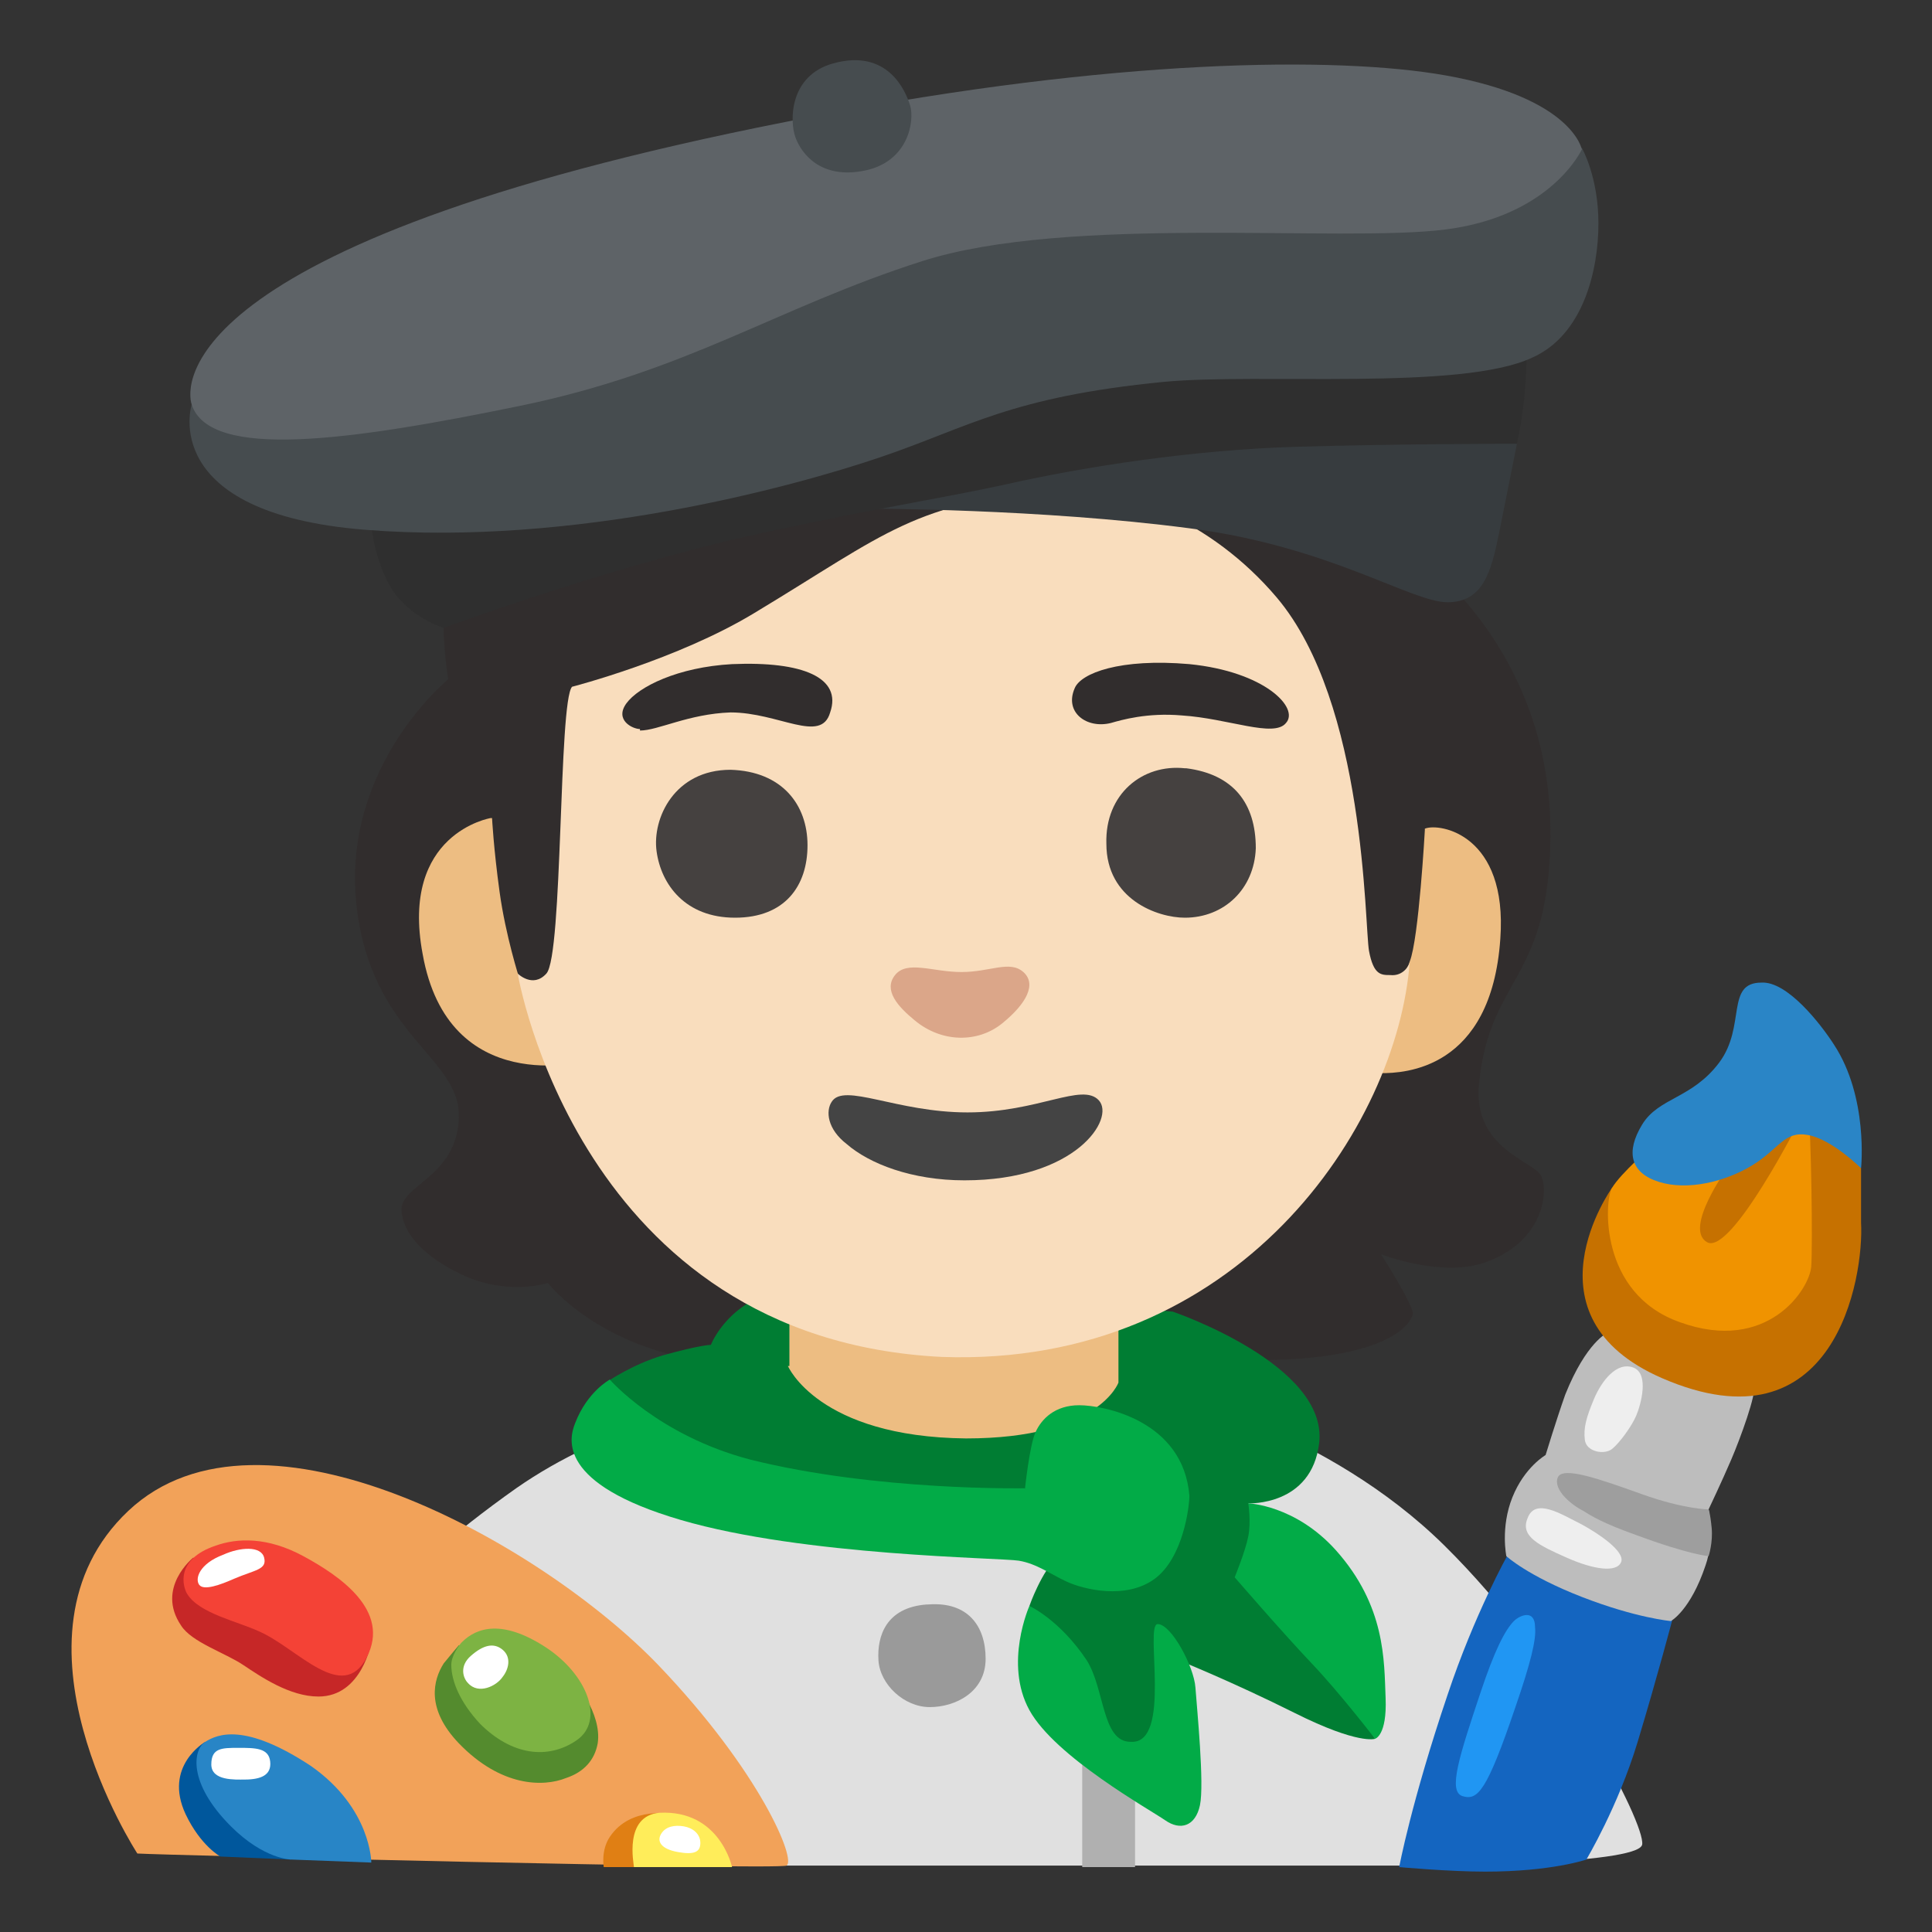 <?xml version="1.0" encoding="utf-8"?>
<!-- Generator: Adobe Illustrator 26.3.1, SVG Export Plug-In . SVG Version: 6.00 Build 0)  -->
<svg version="1.1" id="a" xmlns="http://www.w3.org/2000/svg" xmlns:xlink="http://www.w3.org/1999/xlink" x="0px" y="0px"
	 viewBox="0 0 128 128" style="enable-background:new 0 0 128 128;" xml:space="preserve">
<rect x="0" y="0" width="128" height="128" fill="#333333" stroke="none"/>
<path style="fill:#312D2D;" d="M31.2,27.1C28.3,37.9,29.7,45,29.7,45s-7,5.7-6.1,14.8c0.9,8.8,6.9,10.2,6.8,14.2s-3.9,4.5-3.8,6.2
	s1.8,3.2,3.9,4.2c3.1,1.5,5.8,0.6,5.8,0.6s2.6,3.4,8.4,4.8c6.3,1.4,9.4-1.6,9.4-1.6l10.3-5.8c0,0,8.2,7.5,17.9,7.7
	s11.3-2.5,11.3-3.1s-2.1-3.9-2.1-3.9s4.1,1.6,7,0.5c3.8-1.4,4.1-4.7,3.6-5.7s-4.6-1.8-4.1-6.2c0.7-6.8,4.4-6.7,4.7-15.4
	C103.3,41.4,91.4,35,91.4,35S81.1,23,65.7,19.8s-33.4,3-34.6,7.1l0,0v0.2L31.2,27.1L31.2,27.1L31.2,27.1z"/>
<path style="fill:#E0E0E0;" d="M63.3,91.7c0,0-17.2-1.4-29.1,6.9c-8.5,6-12.2,11.2-12.2,11.2l30,13.8h41.9c0,0,14.7,0,14.9-1.4
	s-5.3-12.1-13.1-19.8S77.3,92.3,77.3,92.3l-13.9-0.7l0,0L63.3,91.7z"/>
<path style="fill:#F2A259;" d="M9.1,122.8c0,0-9.4-14.4-0.6-22.7s27.4,2.2,35.1,10.2c6.8,7.1,9.2,13,8.5,13.3S10.5,122.9,9.1,122.8z
	"/>
<path style="fill:#E07F14;" d="M45.6,120.8l-1-0.6c0,0-2.8-0.6-4.2,1.5c-0.6,0.9-0.4,2-0.4,2h2C42.3,123.7,45.6,120.8,45.6,120.8
	C45.6,120.8,45.6,120.8,45.6,120.8z"/>
<path style="fill:#FFED5A;" d="M43.7,120.1c4-0.2,4.8,3.6,4.8,3.6H42C42,123.5,41.3,120.3,43.7,120.1z"/>
<path style="fill:#C62727;" d="M22.2,107.3l-9.4-4.1c0,0-2.5,2-0.8,4.5c0.7,1.1,2.9,1.8,4.1,2.6s3.1,2.1,5,2.1
	c2.9,0,3.5-3.6,3.5-3.6L22.2,107.3z"/>
<path style="fill:#F44236;" d="M12.4,105.6c0.8,1.3,3.3,1.8,4.8,2.5c2.5,1.1,5.5,4.8,7.1,1.7s-1.8-5.4-4.2-6.7s-4.4-1.2-5.8-0.7
	C11.6,103.3,12.1,105.1,12.4,105.6z"/>
<path style="fill:#00579C;" d="M13.6,115.4c0,0-2.8,1.6-1.3,4.8c1,2.1,2.3,2.8,2.3,2.8l4.7,0.2C19.3,123.2,13.6,115.4,13.6,115.4z"
	/>
<path style="fill:#2885C6;" d="M24.6,123.4c0,0,0-3.6-4-6.4c-4.4-2.9-6.2-2.1-7-1.6s-1.2,2.7,1.7,5.6c2.2,2.2,4,2.2,4,2.2
	S24.6,123.4,24.6,123.4z"/>
<polygon style="fill:#B0B0B0;" points="71.7,116.6 71.7,123.7 75.2,123.7 75.2,117.3 "/>
<path style="fill:#007D33;" d="M40.6,96.2l-0.3-4.7c0,0,1.6-1.1,3.6-1.7c2.5-0.7,3.2-0.7,3.2-0.7s1.2-3.2,5.4-3.8
	c3.8-0.5,25.2,1.6,25.2,1.6s10.3,3.5,9.7,8.7c-0.5,4.2-4.7,4-4.7,4l0.5,0.4l7.9,15.2c0,0-1.1,0.4-5.3-1.7s-7.7-3.5-7.7-3.5l-1.1,9.2
	l-6.6-5.4l-2.2-7.4c0,0,0.8-2.3,1.9-3.3s-5.5-2.2-5.5-2.2l-24.1-4.5l0,0v-0.2l0,0H40.6z"/>
<path style="fill:#9A9A9A;" d="M61.4,106.3c-2.7,0.2-3.3,2.1-3.2,3.7s1.7,3.1,3.4,3.1s3.7-1,3.7-3.2s-1.2-3.8-3.8-3.6
	C61.5,106.3,61.4,106.3,61.4,106.3z"/>
<path style="fill:#02AB47;" d="M68.2,106.4c0,0-1.7,3.8,0,6.9s8,6.6,9,7.3s2,0.4,2.3-1s-0.2-6.4-0.3-7.8s-1.6-4.2-2.5-4.2
	s1,8-1.8,7.8c-1.9,0-1.7-3.5-2.9-5.4C70.2,107.3,68.2,106.4,68.2,106.4z"/>
<path style="fill:#02AB47;" d="M81.8,104.5c0,0,3.2,3.7,5.1,5.7s4.2,5,4.2,5s0.8-0.2,0.7-2.7s0-6.1-3.3-9.8c-2.7-3-5.8-3.1-5.8-3.1
	s0.2,1.2,0,2.2S81.8,104.5,81.8,104.5L81.8,104.5L81.8,104.5z"/>
<g>
	<path style="fill:#1465C0;" d="M99.9,103c0,0-2.2,3.9-4,9.3c-2.4,7.1-3.2,11.4-3.2,11.4s3.3,0.3,5.7,0.3c4.4,0,6.7-0.8,6.7-0.8
		s2.1-3.5,3.4-7.8s2.3-8.1,2.3-8.1l-8.9-4.7l-1.9,0.2l0,0v0.2l0,0H99.9z"/>
	<path style="fill:#BDBDBD;" d="M106.5,88.3c0,0-1.4,0.6-2.8,4.1c-0.6,1.7-1.3,4-1.3,4s-1.4,0.8-2.2,2.8s-0.4,3.9-0.4,3.9
		s1.4,1.3,5,2.7s5.9,1.6,5.9,1.6s1.3-0.7,2.3-3.7c0.6-1.7,0.2-3.7,0.2-3.7s0.9-1.9,1.5-3.3s1.7-4.4,1.5-4.9s-9.9-3.3-9.9-3.3l0,0
		C106.3,88.5,106.5,88.3,106.5,88.3z"/>
	<path style="fill:#C67100;" d="M111.6,75.8l-4.8,2.9c0,0-6.1,8.5,3.3,12.6c11.5,5,13.4-6.7,13.2-10.3v-3.6l-3.1-6.1l-8.5,4.5l0,0
		H111.6z"/>
	<path style="fill:#F09300;" d="M109.5,75.9c0,0-2.1,1.8-2.7,2.8c-0.5,0.8-0.9,7,4.5,8.9c5.8,2.1,8.6-2.2,8.7-3.7s0-8.6-0.2-10.7
		S109.5,75.9,109.5,75.9z"/>
	<path style="fill:#C67100;" d="M114.5,77.3c0,0-3,4.1-1.4,5s6.2-8.2,6.2-8.2L114.5,77.3C114.5,77.3,114.5,77.3,114.5,77.3z"/>
	<path style="fill:#2A85C6;" d="M116.7,65.1c-2.4,0-1,2.9-2.8,5.3s-4,2.3-5.1,4.1s-0.8,3.2,1.1,3.8s4.4,0,6.2-1.1s2.1-2.3,3.7-2
		s3.5,2.2,3.5,2.2s0.5-4.7-1.8-8.2C120.6,67.8,118.4,65,116.7,65.1L116.7,65.1L116.7,65.1z"/>
	<path style="fill:#EEEEEE;" d="M108.4,93.8c0.3-0.7,0.9-2.8-0.2-3.2s-2.1,0.9-2.6,2.1s-0.7,1.9-0.6,2.7s1.3,1,1.8,0.6
		S108.1,94.5,108.4,93.8z"/>
	<path style="fill:#EEEEEE;" d="M104.8,101c-1.4-0.7-3.1-1.8-3.6-0.4c-0.5,1.2,0.8,1.8,2.6,2.6s3.3,1,3.6,0.3S105.9,101.6,104.8,101
		L104.8,101z"/>
	<path style="fill:#9E9E9E;" d="M104.9,100.1c0.9,0.6,2.1,1.1,3.5,1.6c3.5,1.3,4.8,1.4,4.8,1.4s0.3-0.9,0.2-1.9s-0.2-1.2-0.2-1.2
		s-1.6,0-4.4-1s-5.3-1.9-5.6-1.1S104.1,99.7,104.9,100.1z"/>
	<path style="fill:#2096F3;" d="M100.3,107.4c-0.6,0.6-1.3,2-2.2,4.7c-1.4,4.2-2.2,6.6-1.2,6.9s1.6-0.3,3.5-5.9
		c1-2.9,1.4-4.5,1.3-5.3C101.7,106.6,100.7,107,100.3,107.4z"/>
</g>
<path style="fill:#FFFFFF;" d="M13.2,105c0.3,0.4,1.4,0,2.3-0.4c1.4-0.6,2.2-0.6,2-1.4s-1.6-0.7-2.7-0.2
	C13.2,103.6,12.9,104.6,13.2,105z"/>
<path style="fill:#FFFFFF;" d="M16.2,117.9c1.1,0,1.8-0.3,1.7-1.2s-1-0.9-2.1-0.9s-1.8,0-1.8,1.1S15.6,117.9,16.2,117.9z"/>
<path style="fill:#FFFFFF;" d="M44.9,122.7c1.1,0.2,1.5,0,1.5-0.6s-0.5-1-1.1-1.1s-1.2,0-1.5,0.5S43.8,122.5,44.9,122.7z"/>
<path style="fill:#548B2E;" d="M30.4,109c0,0-0.6,0.7-1,1.2c-0.7,1.1-1.2,3,1,5.3c2.8,2.9,5.6,2.9,7.1,2.3c1.2-0.4,1.9-1.2,2.1-2.3
	c0.3-2-1.6-4.2-1.6-4.2L30.4,109z"/>
<path style="fill:#7DB343;" d="M30.6,108.8c-0.2,0.2-0.7,0.9-0.7,1.5c0,1.1,0.6,2.5,1.9,3.9c2.1,2.1,4.5,2.4,6.4,1.1
	s0.7-4.4-2.1-6.2S31.6,107.8,30.6,108.8z"/>
<path style="fill:#FFFFFF;" d="M33.3,111.1c0.4-0.5,0.6-1.3,0-1.8s-1.3-0.3-2.1,0.4s-0.5,1.5-0.2,1.8
	C31.7,112.3,32.9,111.7,33.3,111.1z"/>
<path style="fill:#EDBD82;" d="M52.2,90.5c0,0,2,4.7,11.8,4.8c8.8,0,10.1-3.7,10.1-3.7v-4.7H52.3v3.6l0,0L52.2,90.5z"/>
<g>
	<path style="fill:#EDBD82;" d="M32.5,54.2c0,0-6,1-4.5,9c1.7,9.6,10.8,7.1,10.8,7.1l-4.4-5.5c0,0-0.9-2.8-1.3-5.7s-0.5-4.9-0.5-4.9
		l0,0H32.5z"/>
	<path style="fill:#EDBD82;" d="M94.4,54.9c1-0.4,5.5,0.4,5,7.3c-0.6,8.7-6.4,8.9-7.9,8.9s-4.7-3.9-4.7-3.9s2,0,4.1-1.2
		s2.4-1.9,2.5-2.3c0.6-1.5,1-8.7,1-8.7l0,0V54.9z"/>
</g>
<path style="fill:#F9DDBD;" d="M37.9,45.5c-0.9,1-0.6,17.8-1.7,19c-0.9,1-1.9,0-1.9,0s4,24.2,28.1,25.4c19.7,0.7,30.2-15.3,31-26.2
	c0,0.2-0.4,1-1.3,0.9c-0.6,0-1.1,0-1.4-1.6c-0.3-1.7-0.2-16.4-6.1-23.4c-4.4-5.2-10.4-7.4-14.3-7.1c-9.7,0.7-11.5,2.8-20.3,8.1
	C44.9,43.7,37.9,45.5,37.9,45.5C37.9,45.5,37.9,45.5,37.9,45.5z"/>
<path style="fill:#DBA689;" d="M59.3,64.6c-0.8,1,0.2,2.1,1.3,3c1.8,1.5,4.2,1.5,5.8,0.2s2.3-2.6,1.4-3.4s-2.2,0-4.1,0
	S60.1,63.6,59.3,64.6z"/>
<path style="fill:#444444;" d="M64.1,73.7c-4.7,0-8.2-2-9-0.7c-0.4,0.6-0.3,1.8,1,2.8c1.5,1.3,4.3,2.4,7.8,2.4c7.4,0,10-4.1,8.9-5.3
	S68.8,73.7,64.1,73.7z"/>
<g>
	<path style="fill:#312D2D;" d="M42.4,48.4c1.2,0,3.2-1.1,6-1.2c3.2,0,6,2.1,6.6,0c0.8-2.3-1.8-3.4-6.5-3.2c-3.6,0.2-6.2,1.5-7,2.6
		s0.4,1.7,0.9,1.7l0,0V48.4z"/>
	<path style="fill:#312D2D;" d="M73.6,47.9c0.7-0.2,2.4-0.7,4.7-0.5c3.1,0.2,6.1,1.5,6.9,0.5c0.9-1-1.4-3.4-6.4-3.9
		c-4.6-0.4-7.2,0.6-7.6,1.6C70.5,47.2,72,48.3,73.6,47.9z"/>
</g>
<g>
	<path style="fill:#454140;" d="M48.4,51c-3.7,0-5.2,3.2-4.9,5.4s1.9,4.4,5.2,4.4s4.8-2.1,4.8-4.8S51.8,51.1,48.4,51z"/>
	<path style="fill:#454140;" d="M78.5,50.9c-2.8-0.3-5.3,1.7-5.2,5c0,3.7,3.4,4.9,5.2,4.9c2.6,0,4.6-1.9,4.7-4.6
		c0-3-1.5-4.9-4.6-5.3l0,0L78.5,50.9z"/>
</g>
<path style="fill:#373C3F;" d="M78,27l-20.4,6.7c0,0,11.3,0,21.2,1.3c9.3,1.2,14.7,4.9,17.1,4.9s2.9-2.1,3.4-4.5
	c0.5-2.5,1.2-6,1.2-6L78,26.9l0,0c0,0,0,0.1,0,0l0,0V27z"/>
<path style="fill:#2F2F2F;" d="M46.6,27.6l-22,7.2c0,0,0.2,2.4,1.4,4.3c1.3,1.9,3.4,2.5,3.4,2.5s10.3-3.8,19.8-6
	c9.1-2,13.3-2.6,17.4-3.5c5.3-1.2,12.5-2.3,19.3-2.5s14.6-0.2,14.6-0.2s0.8-3.3,0.6-7c-0.2-3.7-54.6,5.2-54.6,5.2
	S46.6,27.6,46.6,27.6z"/>
<path style="fill:#464C4F;" d="M24.2,24.4l-11.5,2.4c0,0-2.3,7.2,11.5,8.3s28.2-2.8,34.1-4.8s8.6-4,18.8-5
	c6.3-0.6,19.7,0.6,24.4-1.6c3.4-1.5,4.4-5.8,4.4-8.9s-1.1-5-1.1-5l-49.6,4.4L24.3,24.3h-0.1C24.2,24.3,24.2,24.4,24.2,24.4z"/>
<path style="fill:#5E6367;" d="M12.7,26.8c-0.4-1.2-1.3-11,41.3-19.1c19.7-3.8,34.5-4,41.8-2.7c8.4,1.5,9,4.9,9,4.9s-2,4.4-9,5.3
	s-25-1-34.7,2.1s-15.5,7.3-26.7,9.6S13.9,30.5,12.7,26.8z"/>
<path style="fill:#464C4F;" d="M55.2,4.2C52.3,5,52.3,8,52.7,9.1s1.7,2.8,4.6,2.2s3.3-3.3,3-4.3S58.8,3.2,55.2,4.2L55.2,4.2z"/>
<path style="fill:#02AB47;" d="M67.9,98.7c0,0,0.3-2.9,0.7-3.8s1.3-1.8,2.9-1.8s6.9,1,7.3,6c0,0.7-0.4,4.1-2.3,5.5s-4.7,0.7-5.8,0.2
	s-2-1.2-3.2-1.4s-14.2-0.3-22.4-2.7c-8.2-2.4-7.4-5.4-7-6.4c0.8-2.1,2.3-2.9,2.3-2.9s3.2,3.7,9.3,5.3c8.4,2.1,18.2,1.9,18.2,1.9l0,0
	L67.9,98.7z"/>
</svg>
